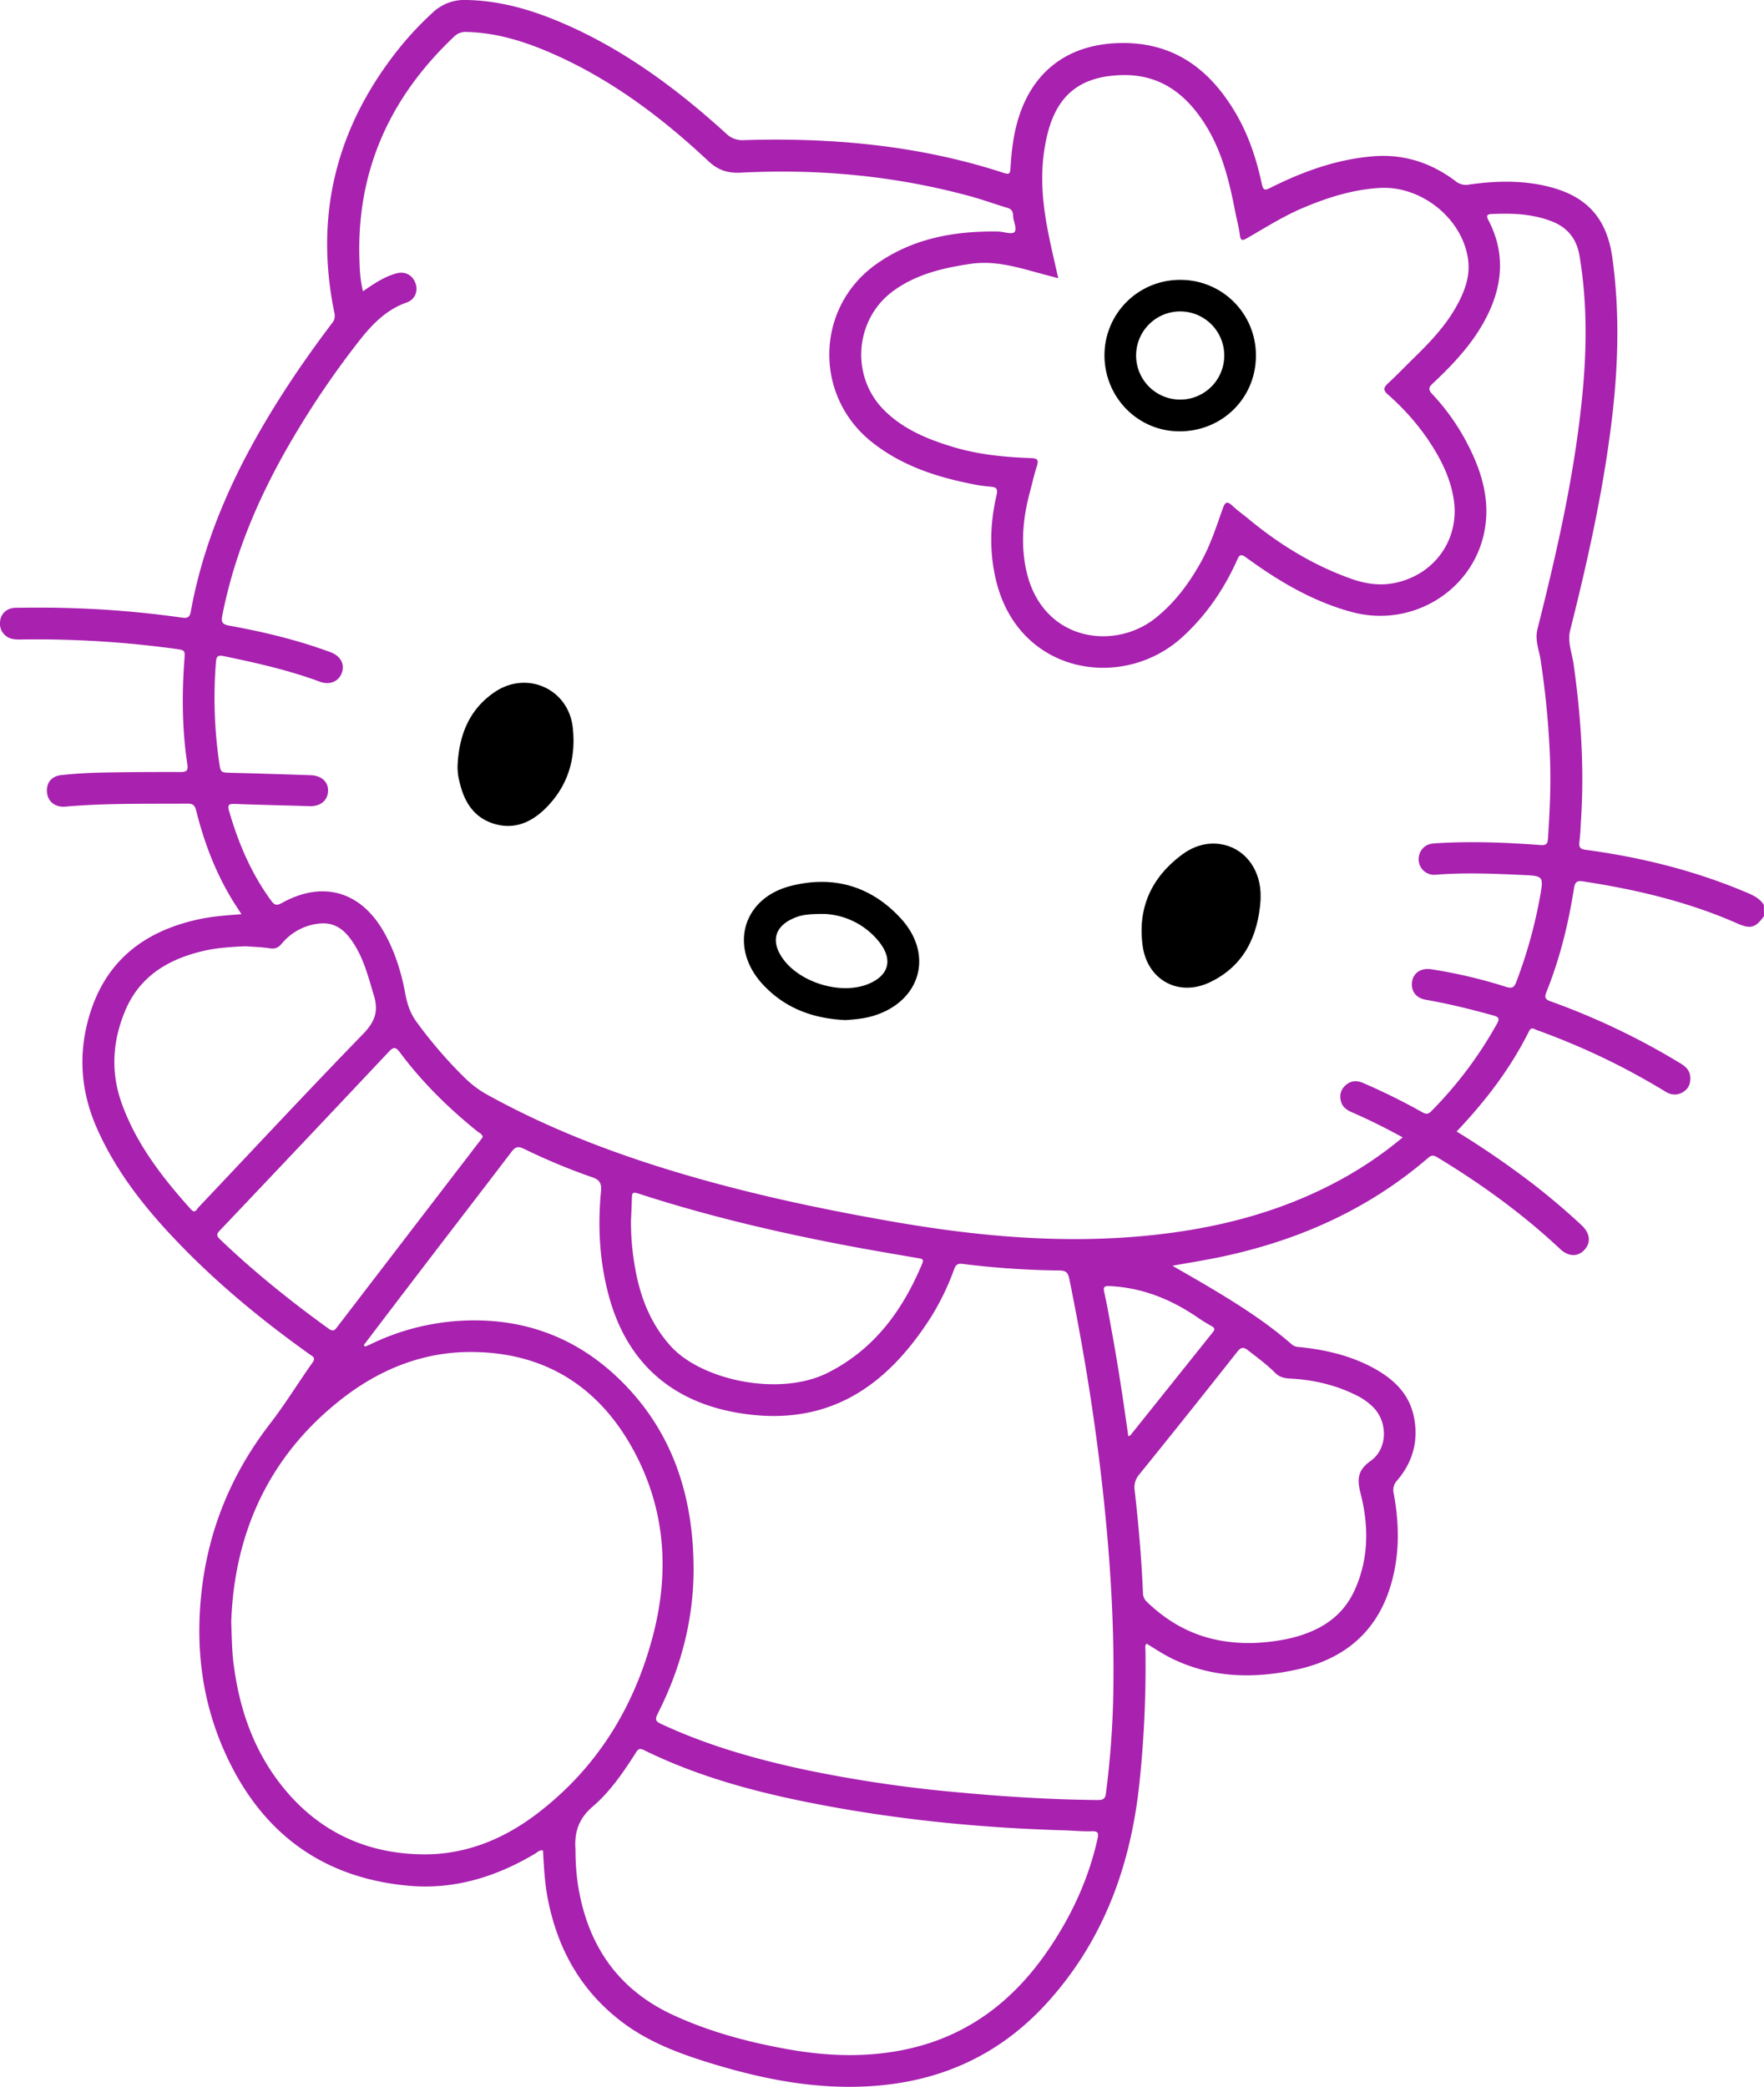 <?xml version="1.0" standalone="no"?>
<svg xmlns:xlink="http://www.w3.org/1999/xlink" id="Layer_1" data-name="Layer 1" xmlns="http://www.w3.org/2000/svg" viewBox="0 0 1117.01 1321.11">
			<title>2</title>
			<path d="M1324.89,682c-5.21,7.41-8.47,8.43-16.82,4.74-31.25-13.77-64.12-21.52-97.73-26.65-3.48-.53-5.08,0-5.75,4.22-3.52,22.52-8.95,44.6-17.47,65.81-1.4,3.48-.75,4.69,2.74,5.94a451.75,451.75,0,0,1,81.27,38.71c3.38,2,6.45,4.2,7,8.5.5,4.13-.64,7.66-4.19,10s-7.57,2.28-11.29,0q-13.42-8.16-27.36-15.42A451.44,451.44,0,0,0,1181,754.2c-1.56-.57-3.39-2.32-4.9.72-11.73,23.59-27.57,44.26-45.86,63.5a555.25,555.25,0,0,1,48.57,33.36c10.64,8.28,21,17,30.78,26.2,5.22,4.92,5.79,10.86,1.59,15.37s-10.06,4.45-15.41-.57c-23.66-22.16-49.75-41.06-77.44-57.82-2.12-1.28-3.6-2-6,.06-37.9,32.69-82.11,52.32-130.73,62.65-10.14,2.16-20.4,3.76-31.31,5.74,8.63,5,16.82,9.63,24.88,14.45,17.73,10.58,35.1,21.7,50.69,35.33a7.14,7.14,0,0,0,4.47,1.66c16.32,1.62,32.15,5.23,46.71,13,12.74,6.83,23,16.06,26.11,31,3.13,15.09-.53,28.76-10.53,40.43a8.92,8.92,0,0,0-2.18,8.44c3.78,20.4,3.8,40.74-2.74,60.62-9.44,28.64-30.33,44.58-59,50.78-26.37,5.71-52.49,5.33-77.54-6.48-6-2.83-11.52-6.47-17.24-10-1.18,1.31-.74,2.7-.72,3.91a704.9,704.9,0,0,1-4,86.19c-5.76,51.72-23,98.53-58.49,137.5-28.85,31.7-64.89,48.74-107.6,52.25-36.45,3-71.46-3.83-106-14.48-19.74-6.09-39-13.37-55.63-26.07-26.17-19.93-40.84-46.68-46.88-78.61-1.86-9.82-2.28-19.78-2.91-29.78-2.24-.46-3.47,1.18-4.91,2-24.77,14.77-51.46,23-80.35,20.33-56.51-5.15-95.06-35.56-117.29-87-13.73-31.79-17.48-65.23-13.58-99.61,4.47-39.48,19.16-74.63,43.46-106.06,9.54-12.35,17.72-25.76,26.76-38.51,2.24-3.15.08-3.87-1.74-5.16-28.37-20.23-55.34-42.18-79.76-67.07-22.24-22.67-42.26-47-55.18-76.45-10.54-24-11.88-48.57-3.86-73.45C276.1,709,300.62,691.16,334.11,684c8.61-1.84,17.37-2.43,26.67-3.15-2.25-3.51-4.36-6.62-6.29-9.84-10.44-17.36-17.5-36.12-22.37-55.7-.86-3.45-2.13-4.48-5.62-4.45-25.79.19-51.59-.37-77.33,1.9-6.16.54-10.83-3.09-11.48-8.55-.74-6.17,2.47-10.72,9-11.42,8.58-.91,17.24-1.42,25.88-1.59,16.47-.33,32.95-.4,49.43-.35,3.83,0,5.14-.63,4.49-5-3.28-21.81-3.49-43.75-1.87-65.71.47-6.47.62-6.39-5.78-7.28a649,649,0,0,0-98-5.91,21.07,21.07,0,0,1-5-.35,9.87,9.87,0,0,1-7.93-11c.45-5,4.3-8.63,9.79-8.71,9.13-.13,18.27-.17,27.41,0a640.57,640.57,0,0,1,78,6.21c3,.43,4.88.12,5.53-3.53,8.91-49.37,29.95-93.7,56.58-135.69,10.25-16.17,21.28-31.8,32.82-47.06a7.2,7.2,0,0,0,1.64-6.36c-12.93-62.42,1.29-118.26,41-167.83a204.1,204.1,0,0,1,21.18-22.53,29,29,0,0,1,20.83-8c24.27.33,46.73,7.73,68.43,17.76,36,16.64,67.28,40.21,96.48,66.71A14.57,14.57,0,0,0,679,190.81c55.85-1.69,110.92,3.29,164.37,20.74,3.29,1.08,4.17.78,4.38-2.9.57-10.12,1.71-20.17,4.53-30,9-31.21,31.61-48.34,64-49.26,33.91-1,57,15.77,73.59,43.54,8.44,14.1,13.58,29.56,17,45.53,1,4.64,2.28,4.13,5.74,2.4,20.33-10.16,41.43-17.81,64.34-19.77,19.72-1.69,37.11,4,52.66,15.72a10.38,10.38,0,0,0,8.64,2.13c17.07-2.43,34.16-2.83,51,1.52,24,6.2,36.22,20.33,39.61,44.85,4.88,35.2,3.7,70.31-.7,105.44-5.51,44.08-15.17,87.33-26,130.35-1.83,7.27,1.1,14.12,2.1,21.09,4.64,32.52,6.85,65.14,4.82,98-.31,5-.5,10-1.08,14.91-.4,3.36.49,4.57,4,5,35.54,4.77,70.06,13.39,103.11,27.55,3.9,1.67,7.35,3.65,9.67,7.28ZM437.72,286.51c6.83-4.75,13.33-9.12,20.94-11.27,5.69-1.61,10.49.95,12.35,6.28,1.75,5-.35,10.26-5.72,12.14-12.7,4.44-21.65,13.67-29.56,23.7a560.26,560.26,0,0,0-41.92,61.37C372.9,414,356.64,451.11,348.68,491.58c-.9,4.58,0,5.82,4.55,6.64,21.76,3.94,43.24,9.11,64,16.8,6.42,2.38,9.15,7.7,7,13.3-2,5.27-7.66,7.61-13.71,5.38-19.86-7.34-40.42-12-61.1-16.24-3.55-.73-4.52.11-4.8,3.75a283.27,283.27,0,0,0,2,63.22c1,6.85.91,6.74,7.8,6.92q25.18.64,50.37,1.53c6.92.24,11.23,4.54,10.81,10.36-.44,6-5.15,9.47-11.91,9.23-15.79-.55-31.6-.81-47.39-1.44-4-.16-4.31,1.25-3.35,4.56,5.87,20.27,14,39.42,26.56,56.59,2.19,3,3.57,3.41,6.92,1.55,25.79-14.32,49.8-7.42,64.47,18.29,7,12.27,11.13,25.59,13.66,39.39,1.17,6.32,3.06,12.05,6.89,17.35A281.86,281.86,0,0,0,502.75,785a64.2,64.2,0,0,0,14,10.3c35.51,19.61,73,34.44,111.65,46.45C675,856.25,722.53,866.56,770.51,875c55.91,9.89,112,15.06,168.82,8.82,39.16-4.29,76.8-13.83,112-32a241.7,241.7,0,0,0,44.78-29.68c-10.76-5.9-21.29-11.16-32.09-15.85-3-1.32-5.66-3-6.76-6.18-1.34-3.91-.76-7.59,2.28-10.59,3.38-3.32,7.37-3.59,11.53-1.81a404.6,404.6,0,0,1,37.52,18.56c2.21,1.22,3.59,1.36,5.51-.59A253.16,253.16,0,0,0,1155.91,750c1.79-3.24.71-4.16-2.3-5-14.09-3.91-28.27-7.44-42.7-9.94-6.46-1.12-9.7-5.46-8.84-11.57.76-5.4,5.65-8.72,11.87-7.81a312.16,312.16,0,0,1,47.51,11.15c3.53,1.09,5.13.78,6.55-3a303,303,0,0,0,15-53.7c2.44-13.63,2.34-13.49-11.77-14.14-18.12-.83-36.23-1.56-54.36-.11a9.78,9.78,0,0,1-10.41-7.53,10.08,10.08,0,0,1,4.79-11.08c2.26-1.2,4.77-1.24,7.28-1.39,21.64-1.29,43.24-.4,64.81,1.19,3.44.25,4.54-.57,4.77-4.13,1.09-16.94,1.94-33.86,1.26-50.86a546.13,546.13,0,0,0-6-62.54c-1-6.28-3.64-12.3-1.94-19.09,12.7-50.49,24.3-101.2,28.89-153.23,2.45-27.79,2.38-55.47-2.23-83.08-1.81-10.88-7.62-18.1-17.84-22-12.25-4.71-25-5.14-37.85-4.53-3.09.15-3.47,1.14-2,3.92,9.85,18.88,9.43,38,.77,57.16-8.25,18.29-21.6,32.65-36,46.15-3,2.77-2.77,4.16-.19,6.92a140.53,140.53,0,0,1,23,33.05c8.78,17.48,13.88,35.75,9.51,55.41-8.18,36.77-46.2,59.31-83.35,49.4-24.8-6.61-46.5-19.52-67-34.45-3.61-2.63-4.44-1.85-6,1.71-8.29,18.39-19.45,34.71-34.45,48.44-37.59,34.39-103.51,23.87-118-35.44-4.44-18.13-3.94-36.3.24-54.37.87-3.77.08-5-3.76-5.3a103.36,103.36,0,0,1-13.3-2C799.45,403.67,778.18,396.43,760,382c-37-29.35-35.8-85.23,2.65-112.59,23-16.37,49.48-21.15,77.17-20.72,3.59.06,8.74,2,10.38.37,2-2-.7-6.77-.8-10.38-.08-2.68-.92-4.23-3.65-5-7.8-2.31-15.46-5.13-23.3-7.28-47.58-13-96.09-17.51-145.24-15-8.55.45-14.64-1.5-21-7.5-28.91-27.09-60.34-50.79-96.77-67.08-17.84-8-36.28-14-56.11-14.48a10.16,10.16,0,0,0-7.71,2.77c-40.66,38.33-62,84.9-60.13,141.31C435.66,273,436,279.61,437.72,286.51Zm.55,667.1.65,1c1-.41,2.07-.76,3.06-1.24a150.35,150.35,0,0,1,54.47-14.92c39.85-3,74.7,8.85,103.42,36.59,34,32.82,47.18,74.39,47.2,120.57,0,32.27-8.22,62.81-22.8,91.57-1.93,3.81-.8,4.87,2.47,6.39,29.11,13.53,59.74,22.24,91,28.91a832.43,832.43,0,0,0,96.11,14.23c29.66,2.78,59.36,4.65,89.15,4.93,3.16,0,4.71-.57,5.17-4.11a577.82,577.82,0,0,0,4.75-67.65c.54-44-2.51-87.76-7.53-131.43-4.9-42.63-11.87-84.91-20.44-126.94-.74-3.66-2.09-5.08-6.14-5.11a535,535,0,0,1-61.18-4.14c-3-.37-4.4.2-5.5,3.16a159.94,159.94,0,0,1-14.71,30.47c-26.3,41.21-60.93,67.32-112.86,61.92-46.06-4.79-78.58-29-91.12-75.2-5.91-21.77-7.13-43.94-5-66.3.46-4.89-.59-7.22-5.59-8.94a389.18,389.18,0,0,1-43.23-18c-4-1.91-5.65-1-8,2.13C514.49,854,497.17,876.41,480,898.87Q459.07,926.2,438.27,953.61ZM878,278.27c-2.7-.73-4.46-1.23-6.22-1.68-16.19-4.14-32-10-49.34-7.44s-34.34,6.52-48.88,17.12c-24.5,17.87-27.31,54-5.92,75.41,12.26,12.28,27.74,18.59,44,23.46,16.06,4.82,32.6,6.37,49.24,7,4,.15,4.79,1.2,3.6,4.94-1.8,5.7-3.12,11.54-4.65,17.33-4.13,15.62-5.59,31.35-2.39,47.39,9.16,46,55.52,52.82,82.1,31.61,12.35-9.85,21.44-22.16,29-35.82,5.92-10.68,9.64-22.25,13.66-33.68,1.54-4.37,3-4.53,6.17-1.54s7,5.67,10.43,8.53c19.4,16,40.57,29,64.33,37.48,9,3.24,18.24,4.76,27.91,2.79,25.54-5.23,41.48-28,37.3-53.48-2.37-14.47-9.11-27-17.29-38.86a151.65,151.65,0,0,0-24.37-27c-3.06-2.72-2.72-4.42.09-7,5.63-5.18,10.92-10.74,16.4-16.09,10.52-10.25,20.61-20.87,27.63-33.93,4.71-8.76,8.06-18,6.74-28.17-3.36-26-29.49-47.06-55.9-45.56-17.2,1-33.25,6.1-48.94,12.75-12.29,5.22-23.53,12.36-35.06,19-2.84,1.63-4.21,2-4.68-2.05-.55-4.77-1.91-9.44-2.82-14.17-3.76-19.51-8.38-38.77-19.16-55.8-12.3-19.44-28.77-31.91-53.15-31.15-25.45.79-40.3,12.18-46.56,36.89-5,19.72-4,39.61-.28,59.4C872.9,256.48,875.48,266.94,878,278.27ZM354.3,1128.84c.37,11.17.5,18.65,1.43,26.1,3.7,29.66,13.29,57,32.62,80.17,22.69,27.22,52.37,40.58,87.44,40.92,27,.26,51.14-9.65,72.42-25.93,37.79-28.89,61.4-67.34,73.26-113,10.36-39.89,7.74-79.07-11.86-115.82-22.07-41.38-57-63.42-104.22-63.27-29.89.09-56.72,10.92-80.24,29.05C377.6,1023.76,356.2,1073.44,354.3,1128.84Zm218,145.5a150.56,150.56,0,0,0,1.4,19.9c5.7,38.23,24.73,67,60.31,83.44,23,10.65,47.43,17.18,72.36,21.66,25.91,4.66,51.86,5.53,77.74-.42,37.24-8.57,65.31-30.24,86.73-61.2,15.09-21.82,26.2-45.44,32-71.45.79-3.53.63-5-3.65-4.87-5.8.22-11.62-.4-17.44-.57-54-1.58-107.5-6.93-160.47-17.4-36.42-7.2-72.15-16.92-105.66-33.41-3.11-1.53-4-.16-5.32,2-7.83,12.22-16.11,24.34-27.1,33.75-8.85,7.58-11.75,16.28-10.91,27.12A14.83,14.83,0,0,1,572.26,1274.34ZM999.8,1142.28a130.51,130.51,0,0,0,24-2.78c18.31-4.21,33.62-12.68,41.82-30.6,9.13-20,9.06-40.89,3.79-61.48-2.4-9.38-1.62-14.73,6.51-20.55,10.65-7.62,10.82-24.34,1.71-33.69a39.15,39.15,0,0,0-10.47-7.55c-13.41-6.81-27.75-10.08-42.67-10.83-3.68-.19-6.64-1-9.32-3.75-5.17-5.19-11.12-9.5-16.88-14-2.94-2.3-4.51-2.28-7,.89q-30.76,39-62,77.59a12.41,12.41,0,0,0-2.92,10c2.45,21.48,4.33,43,5.24,64.62a7.94,7.94,0,0,0,2.29,5.83C951.37,1132.81,971.9,1142.43,999.8,1142.28ZM363.43,701.15c-9.54.41-18.34,1-26.94,3-22.13,5.21-40.23,16-49.38,37.9-7.95,19-9.27,38.62-2.23,58.35,9.25,25.9,25.75,47.08,43.83,67.23,2.73,3.05,3.66.08,4.9-1.23,34.65-36.59,69-73.49,104.1-109.62,7.35-7.56,10-14.14,7-24.2-4-13.26-7.19-26.67-16.15-37.71-5-6.13-11.19-9.11-19.27-8a35.43,35.43,0,0,0-23,12.63c-2.16,2.59-4.24,3.5-7.67,2.94C373.37,701.64,368,701.52,363.43,701.15Zm244,173.28a162.84,162.84,0,0,0,2.17,27.82c3.09,19.37,9.57,37.15,23,52.06,19.45,21.52,69.08,32.39,99.84,16.66,29.41-15,47.15-39.56,59.47-69.05,1.13-2.7-.29-2.91-2.42-3.28-15.71-2.7-31.43-5.34-47.09-8.34-44.21-8.46-88-18.81-130.8-32.77-2.91-.95-3.49-.07-3.58,2.45C607.91,864.8,607.66,869.61,607.44,874.43ZM513.55,822c-.25-2-2-2.57-3.24-3.54-18.36-14.77-35.07-31.17-49.17-50.08-2.84-3.81-4.22-3.47-7.18-.31Q400.62,824.73,347,881.18c-2.08,2.19-2.09,3.32.16,5.46,21.56,20.63,44.76,39.24,68.94,56.69,2.89,2.08,3.94.62,5.44-1.34q44.94-58.62,89.91-117.2C512.19,823.87,512.85,822.92,513.55,822Zm408.81,189.37c.91-.49,1.28-.58,1.46-.81q26-32.49,52-65c1.37-1.71,1.41-2.7-.54-3.82-2.88-1.65-5.76-3.34-8.49-5.21C950,924.92,931.69,917.37,911,916.3c-4.26-.22-4.61.58-3.78,4.36,2,8.91,3.49,17.91,5.14,26.88C916.18,968.6,919.32,989.78,922.36,1011.33Z" transform="translate(-207.88 -102.11)" style="fill:#a821af"/>
			<path d="M1006.11,672c-1.67,23-10.66,41.86-32.38,52.07-19.65,9.24-39.31-1.62-42.28-23.08-3.3-23.77,5.3-43,24.32-57.42,7.18-5.45,15.57-8.44,24.75-7.11,14.54,2.11,24.78,14.55,25.58,30.56C1006.19,668.65,1006.11,670.31,1006.11,672Z" transform="translate(-207.88 -102.11)"/>
			<path d="M497.67,585.89c1.05-18.82,7.53-35,23.76-45.85,20.29-13.51,46.34-1.74,49.11,22.47,2.24,19.54-2.94,37.27-17.29,51.4-9.18,9.05-20.17,13.72-33.1,9.52-12.71-4.12-18.57-14.31-21.35-26.61A35.38,35.38,0,0,1,497.67,585.89Z" transform="translate(-207.88 -102.11)"/>
			<path d="M743.23,747.89c-20.39-.93-38.07-7.39-52.07-22.3-21.8-23.23-13.45-54.67,17.3-62.58,27-6.94,51-.06,69.92,20.61,21.12,23.13,12.22,52.76-17.78,61.68C754.81,747,748.86,747.5,743.23,747.89Zm-13.6-67.21c-10.88,0-15,.75-20,3.09-10.92,5.07-13.43,13.87-6.87,24,10.32,16,36.95,24.43,54.62,17.39,13.16-5.25,16.17-15.16,7.5-26.38A46.92,46.92,0,0,0,729.63,680.68Z" transform="translate(-207.88 -102.11)"/>
			<path d="M955.42,279.29a47.67,47.67,0,0,1,47.74,48c0,26.8-21.33,47.91-48.38,47.88-26.39,0-47.53-21.5-47.52-48.26A47.73,47.73,0,0,1,955.42,279.29Zm27.69,47.79a27.91,27.91,0,1,0-27.74,28A27.89,27.89,0,0,0,983.11,327.08Z" transform="translate(-207.88 -102.11)"/>
		</svg>